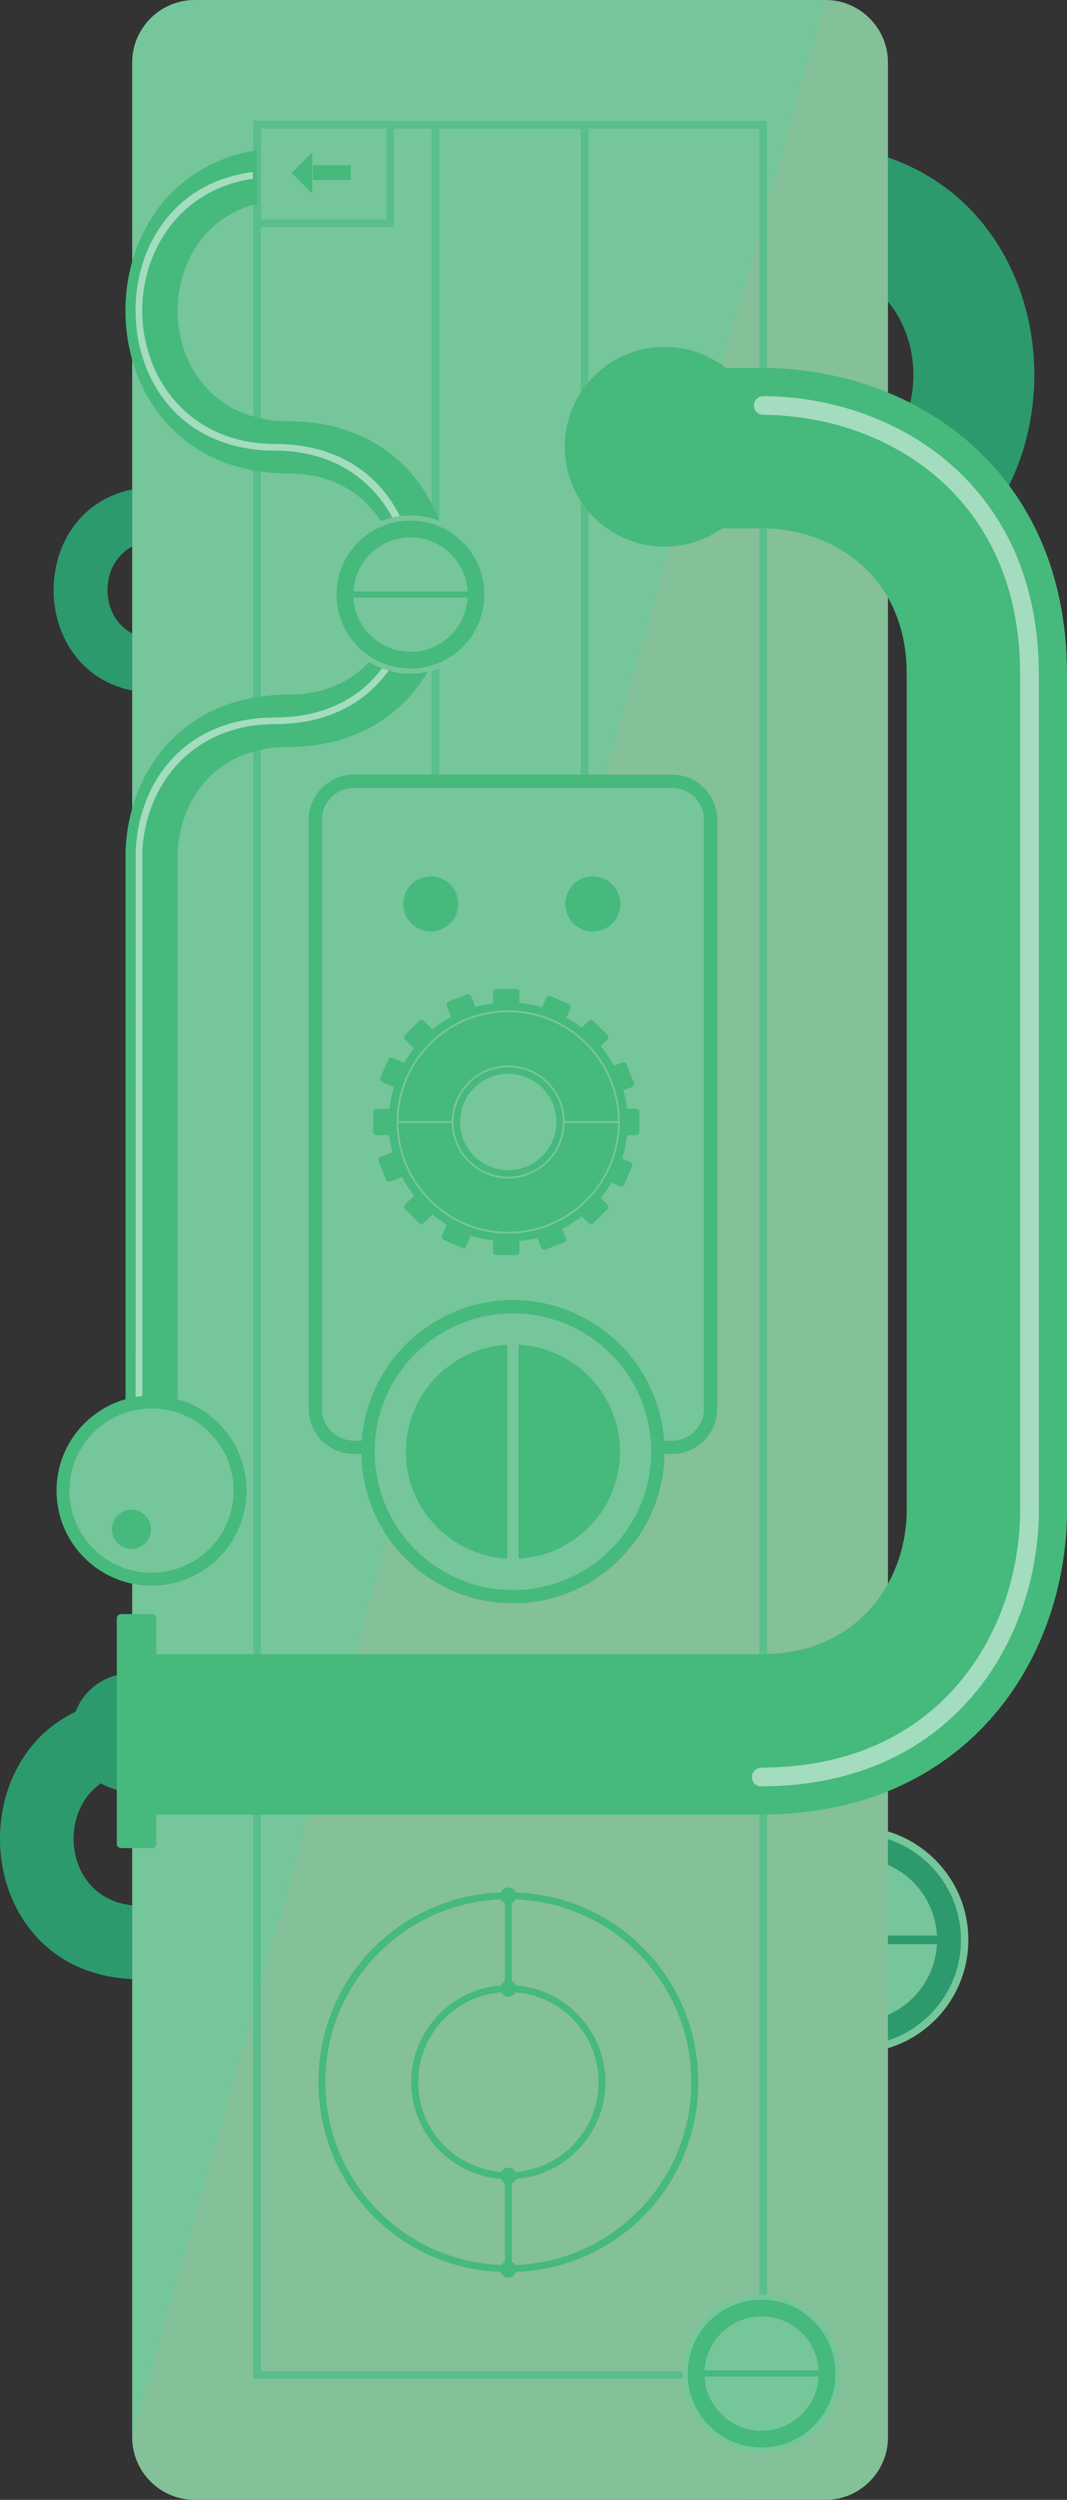 <?xml version="1.0" encoding="utf-8"?>
<!-- Generator: Adobe Illustrator 17.0.0, SVG Export Plug-In . SVG Version: 6.00 Build 0)  -->
<!DOCTYPE svg PUBLIC "-//W3C//DTD SVG 1.1//EN" "http://www.w3.org/Graphics/SVG/1.1/DTD/svg11.dtd">
<svg version="1.1" id="Layer_1" xmlns="http://www.w3.org/2000/svg" xmlns:xlink="http://www.w3.org/1999/xlink" x="0px" y="0px"
	 width="139.963px" height="327.774px" viewBox="0 0 139.963 327.774" enable-background="new 0 0 139.963 327.774"
	 xml:space="preserve">
<rect x="0" y="0" width="139.963" height="327.774" fill="#333333" stroke="none"/>
<g>
	<path fill="#2C9A6C" d="M105.395,79.448c40.377,0,40.377-60.565,0-60.565c0,5.287,0,10.575,0,15.862c19.227,0,19.227,28.84,0,28.84
		C105.395,68.873,105.395,74.16,105.395,79.448z"/>
	<path fill="#2C9A6C" d="M20.521,63.871c-17.988,0-17.988,26.983,0,26.983c0-2.356,0-4.711,0-7.067c-8.566,0-8.566-12.849,0-12.849
		C20.521,68.583,20.521,66.227,20.521,63.871z"/>
	<g>
		<path fill="#75C69A" d="M112.178,269.191c8.198,0,14.844-6.646,14.844-14.844s-6.646-14.844-14.844-14.844
			s-14.844,6.646-14.844,14.844S103.98,269.191,112.178,269.191z M112.178,242.86c6.344,0,11.487,5.143,11.487,11.487
			c0,6.344-5.143,11.487-11.487,11.487c-6.344,0-11.487-5.143-11.487-11.487C100.691,248.003,105.834,242.86,112.178,242.86z"/>
		<circle fill="#75C69A" cx="112.178" cy="254.347" r="11.554"/>
		<path fill="#2C9A6C" d="M112.178,268.22c7.661,0,13.872-6.211,13.872-13.872c0-7.661-6.211-13.872-13.872-13.872
			s-13.872,6.211-13.872,13.872C98.306,262.009,104.516,268.22,112.178,268.22z M112.178,243.613
			c5.929,0,10.735,4.806,10.735,10.735s-4.806,10.735-10.735,10.735c-5.929,0-10.735-4.806-10.735-10.735
			S106.249,243.613,112.178,243.613z"/>
		<rect x="100.511" y="253.784" fill="#2C9A6C" width="23.333" height="1.127"/>
	</g>
	<circle fill="#2C9A6C" cx="17.163" cy="227.157" r="7.735"/>
	<path fill="#2C9A6C" d="M18.431,222.659c-24.575,0-24.575,36.863,0,36.863c0-3.218,0-6.436,0-9.655
		c-11.702,0-11.702-17.554,0-17.554C18.431,229.096,18.431,225.878,18.431,222.659z"/>
	<path fill="#75C69A" d="M17.341,8.184C17.341,3.683,21.024,0,25.525,0l82.766,0c4.501,0,8.184,3.683,8.184,8.184v311.405
		c0,4.501-3.683,8.184-8.184,8.184H25.525c-4.501,0-8.184-3.683-8.184-8.184V8.184z"/>
	<path opacity="0.12" fill="#F5928D" d="M108.291,0c4.501,0,8.184,3.683,8.184,8.184v311.405c0,4.501-3.683,8.184-8.184,8.184
		H25.525c-4.501,0-8.184-3.683-8.184-8.184L108.291,0z"/>
	<rect x="33.71" y="16.369" fill="none" stroke="#59BE8C" stroke-miterlimit="10" width="66.397" height="295.036"/>
	<rect x="57.127" y="16.369" fill="none" stroke="#59BE8C" stroke-miterlimit="10" width="19.563" height="86.927"/>
	<g>
		<rect x="80.082" y="48.262" fill="#46B97C" width="20.188" height="21.007"/>
		<rect x="118.949" y="88.221" fill="#46B97C" width="21.007" height="109.902"/>
		<path fill="#46B97C" d="M100.121,69.258c9.457,0.12,18.824,6.481,18.824,19.091h21.007c0-26.615-19.871-39.977-39.831-40.098
			V69.258z"/>
	</g>
	<path fill="#46B97C" d="M118.956,198.079c-0.12,9.457-6.481,18.824-19.091,18.824v21.007c26.615,0,39.977-19.871,40.098-39.831
		H118.956z"/>
	<g>
		<g>
			<path fill="#46B97C" d="M88.161,101.57c3.261,0,5.915,2.653,5.915,5.915v77.237c0,3.261-2.653,5.915-5.915,5.915h-41.75
				c-3.261,0-5.915-2.653-5.915-5.915v-77.237c0-3.261,2.653-5.915,5.915-5.915H88.161z"/>
			<path fill="#75C69A" d="M42.237,107.485c0-2.306,1.869-4.175,4.175-4.175h41.75c2.306,0,4.175,1.869,4.175,4.175v77.237
				c0,2.306-1.869,4.175-4.175,4.175h-41.75c-2.306,0-4.175-1.869-4.175-4.175V107.485z"/>
			<g>
				<circle fill="#46B97C" cx="67.286" cy="190.343" r="15.108"/>
				<path fill="#46B97C" d="M67.287,170.463c10.962,0,19.88,8.918,19.88,19.88c0,10.962-8.918,19.88-19.88,19.88
					s-19.88-8.918-19.88-19.88C47.407,179.381,56.325,170.463,67.287,170.463z M67.287,202.641c6.781,0,12.298-5.517,12.298-12.298
					c0-6.781-5.517-12.298-12.298-12.298c-6.781,0-12.298,5.517-12.298,12.298C54.988,197.124,60.505,202.641,67.287,202.641z"/>
				<path fill="#75C69A" d="M49.146,190.343c0,10.019,8.122,18.14,18.14,18.14c10.018,0,18.14-8.122,18.14-18.14
					c0-10.018-8.122-18.14-18.14-18.14C57.268,172.203,49.146,180.324,49.146,190.343z M81.324,190.343
					c0,7.753-6.285,14.038-14.038,14.038s-14.038-6.285-14.038-14.038c0-7.753,6.285-14.038,14.038-14.038
					S81.324,182.59,81.324,190.343z"/>
				<rect x="66.549" y="175.087" fill="#75C69A" width="1.474" height="30.511"/>
			</g>
		</g>
		<g>
			<circle fill="#46B97C" cx="56.505" cy="118.522" r="3.605"/>
			<circle fill="#46B97C" cx="77.755" cy="118.522" r="3.605"/>
		</g>
		<path fill="#46B97C" d="M66.665,139.942c-1.98,0-3.771,0.802-5.069,2.099c-1.297,1.297-2.099,3.088-2.099,5.068
			c0,1.98,0.802,3.771,2.099,5.069c1.297,1.297,3.089,2.099,5.069,2.099c1.98,0,3.771-0.802,5.068-2.099
			c1.297-1.297,2.099-3.089,2.099-5.069c0-1.98-0.802-3.77-2.099-5.068C70.435,140.744,68.645,139.942,66.665,139.942z
			 M66.666,153.432c-3.494,0-6.323-2.83-6.323-6.323c0-3.492,2.83-6.323,6.323-6.323c3.492,0,6.323,2.832,6.323,6.323
			C72.989,150.602,70.157,153.432,66.666,153.432z M66.665,161.501c3.975,0,7.571-1.611,10.176-4.215
			c2.577-2.578,4.179-6.128,4.212-10.054h-6.977c-0.066,4.039-3.357,7.292-7.411,7.292c-4.054,0-7.346-3.253-7.412-7.291h-6.977
			c0.033,3.926,1.635,7.476,4.212,10.054C59.093,159.891,62.69,161.501,66.665,161.501z M49.384,148.836h1.699
			c0.084,0.767,0.222,1.518,0.413,2.247l-1.572,0.614c-0.223,0.087-0.333,0.339-0.246,0.562l0.941,2.409
			c0.087,0.223,0.339,0.333,0.561,0.246l1.556-0.608c0.45,0.869,0.978,1.69,1.577,2.455l-1.164,1.164
			c-0.169,0.169-0.169,0.444,0,0.613l1.829,1.829c0.169,0.169,0.444,0.169,0.613,0l1.133-1.133c0.598,0.491,1.234,0.937,1.901,1.337
			l-0.001,0.003l-0.629,1.438c-0.095,0.218,0.004,0.474,0.223,0.571l2.37,1.038c0.221,0.095,0.476-0.004,0.571-0.225l0.608-1.386
			l0.002-0.005c0.935,0.307,1.909,0.528,2.912,0.655v1.473c0,0.239,0.194,0.433,0.433,0.433h2.586c0.239,0,0.433-0.194,0.433-0.433
			v-1.414c0.807-0.075,1.596-0.21,2.362-0.402l0.499,1.277c0.087,0.223,0.339,0.333,0.562,0.246l2.409-0.941
			c0.223-0.087,0.333-0.339,0.246-0.562l-0.481-1.23c0.918-0.464,1.783-1.016,2.586-1.644l0.906,0.906
			c0.169,0.169,0.444,0.169,0.613,0l1.829-1.829c0.169-0.169,0.169-0.444,0-0.613l-0.875-0.875c0.519-0.633,0.987-1.308,1.404-2.018
			l1.113,0.488c0.219,0.096,0.475-0.004,0.571-0.223l1.038-2.369c0.096-0.219-0.004-0.475-0.223-0.571l-1.089-0.477
			c0.312-0.977,0.53-1.995,0.645-3.044h1.182c0.239,0,0.433-0.194,0.433-0.433v-2.586c0-0.239-0.194-0.434-0.433-0.434h-1.182
			c-0.091-0.831-0.248-1.642-0.464-2.429l1.107-0.432c0.223-0.087,0.333-0.339,0.246-0.561l-0.941-2.409
			c-0.087-0.223-0.339-0.333-0.561-0.246l-1.125,0.44c-0.489-0.916-1.064-1.779-1.718-2.576l0.874-0.874
			c0.169-0.169,0.169-0.443,0-0.612l-1.829-1.829c-0.169-0.169-0.443-0.169-0.612,0l-0.904,0.902l-0.003,0.003
			c-0.638-0.499-1.314-0.95-2.025-1.347l0.526-1.201c0.096-0.219-0.004-0.475-0.223-0.571l-2.369-1.038
			c-0.219-0.096-0.475,0.004-0.571,0.223l-0.547,1.248c-0.957-0.282-1.951-0.477-2.974-0.572v-1.414
			c0-0.239-0.194-0.433-0.433-0.433h-2.586c-0.239,0-0.433,0.194-0.433,0.433v1.473c-0.791,0.1-1.563,0.258-2.312,0.472
			l-0.549-1.406c-0.087-0.223-0.339-0.333-0.561-0.246l-2.409,0.941c-0.223,0.087-0.333,0.339-0.246,0.561l0.568,1.452
			c-0.868,0.473-1.686,1.027-2.445,1.65l-1.133-1.133c-0.169-0.169-0.444-0.169-0.613,0l-1.829,1.829
			c-0.169,0.169-0.169,0.444,0,0.613l1.164,1.164c-0.472,0.603-0.9,1.24-1.28,1.909l-1.526-0.668
			c-0.219-0.096-0.475,0.004-0.571,0.223l-1.038,2.369c-0.096,0.219,0.004,0.475,0.223,0.571l1.544,0.676
			c-0.279,0.916-0.475,1.867-0.582,2.845h-1.699c-0.239,0-0.433,0.194-0.433,0.434v2.586
			C48.95,148.642,49.144,148.836,49.384,148.836z M66.665,132.47c8.085,0,14.638,6.553,14.638,14.638
			c0,8.087-6.553,14.64-14.638,14.64c-8.087,0-14.64-6.553-14.64-14.64C52.026,139.024,58.579,132.471,66.665,132.47z
			 M66.665,139.695c4.053,0,7.344,3.253,7.411,7.29h6.977c-0.033-3.925-1.635-7.475-4.212-10.052
			c-2.605-2.604-6.202-4.215-10.176-4.215c-3.975,0-7.573,1.611-10.178,4.215c-2.578,2.578-4.179,6.128-4.212,10.053h6.977
			C59.319,142.948,62.611,139.695,66.665,139.695z"/>
	</g>
	<rect x="18.588" y="216.914" fill="#46B97C" width="81.734" height="21.007"/>
	<g>
		<circle fill="#46B97C" cx="87.175" cy="58.578" r="13.095"/>
		<path fill="#46B97C" d="M99.865,216.903v0.011H18.588v21.007h81.734v-0.022c26.307-0.229,39.521-19.976,39.641-39.82h-0.007
			V88.221h-0.007c-0.065-26.528-19.9-39.849-39.828-39.969v0.01H80.082v21.007h20.188v-0.005
			c9.406,0.185,18.675,6.543,18.675,19.086h0.004v109.773h0.006C118.816,207.565,112.456,216.903,99.865,216.903z"/>
		<g opacity="0.5">
			<path fill="#FFFFFF" d="M100.121,54.4c0.113,0,0.226-0.003,0.338-0.009l-0.065-1.226l-0.017,1.228
				c8.093,0.11,16.465,2.848,22.772,8.388c3.156,2.771,5.806,6.24,7.679,10.46c1.872,4.22,2.968,9.197,2.983,14.996v0.003
				c0.001,0.105,0.003,0.209,0.009,0.314l1.226-0.064h-1.228v109.59l0,0.027l0.005,0.215l1.227-0.027l-1.228-0.015
				c-0.098,8.048-2.806,16.397-8.3,22.71c-2.748,3.159-6.189,5.819-10.375,7.709c-4.187,1.889-9.125,3.012-14.879,3.063l-0.003,0
				c-0.174,0.002-0.347,0.011-0.519,0.027c-0.675,0.062-1.172,0.66-1.109,1.335c0.062,0.675,0.66,1.172,1.335,1.109
				c0.105-0.01,0.212-0.015,0.321-0.016l-0.003,0c6.061-0.052,11.352-1.241,15.868-3.28c6.777-3.057,11.787-8.022,15.096-13.807
				c3.312-5.787,4.943-12.392,5.023-18.819l0-0.043l-0.004-0.202V88.488l-0.002-0.064l-0.006-0.198v0.003
				c-0.014-6.105-1.175-11.435-3.194-15.986c-3.028-6.829-7.984-11.883-13.777-15.223c-5.795-3.343-12.423-4.994-18.884-5.084
				l-0.082,0.002l-0.209,0.005c-0.678,0-1.228,0.55-1.228,1.228C98.893,53.85,99.443,54.4,100.121,54.4L100.121,54.4z"/>
		</g>
	</g>
	<path fill="none" stroke="#A83342" stroke-miterlimit="10" d="M123.86,88.349"/>
	<path fill="#46B97C" d="M15.32,212.198c0-0.309,0.253-0.562,0.562-0.562h4.044c0.309,0,0.562,0.253,0.562,0.562v29.558
		c0,0.309-0.253,0.562-0.562,0.562h-4.044c-0.309,0-0.562-0.253-0.562-0.562V212.198z"/>
	<rect x="33.737" y="16.321" fill="none" stroke="#59BE8C" stroke-miterlimit="10" width="17.46" height="12.959"/>
	<path fill="#46B97C" d="M37.775,55.23v0.002c-17.837-0.028-19.191-24.754-4.062-28.532c0-1.491-0.04-5.66-0.04-7.003
		c-24.26,3.922-22.882,42.379,4.133,42.379v-0.002c19.302,0.03,19.302,28.983,0,29.014v-0.001
		c-13.911,0-21.023,10.197-21.338,20.625c0,0.007,0,81.157,0,81.157l6.847,0.007c0-0.01,0.001-81.163,0.001-81.172
		c0.315-6.993,5.135-13.759,14.46-13.773v0.001C66.242,97.93,66.242,55.23,37.775,55.23z"/>
	<path opacity="0.5" fill="#FFFFFF" d="M17.793,192.875c0-3.667,0.001-80.238,0.001-81.118c0.285-8.793,6.039-17.648,18.271-17.688
		c0.028,0.001,0.087,0.001,0.089,0.001c11.902-0.019,17.456-8.812,17.456-17.491c0-8.678-5.996-17.472-17.456-17.491
		c-0.002,0-0.003,0-0.005,0c-0.032,0-0.063,0-0.095,0.002c-5.677-0.022-10.408-1.981-13.688-5.67
		c-2.956-3.325-4.584-7.834-4.584-12.696s1.628-9.371,4.584-12.696c2.706-3.044,6.4-4.911,10.799-5.482v0.897
		c-9.53,1.382-14.501,9.368-14.507,17.266c-0.007,8.686,5.987,17.488,17.456,17.506c0.002,0,0.003,0,0.005,0
		c0.032,0,0.063,0,0.095-0.002c5.677,0.022,10.408,1.981,13.688,5.67c2.956,3.325,4.584,7.834,4.584,12.696
		c0,4.862-1.628,9.371-4.584,12.696c-3.281,3.692-8.017,5.651-13.699,5.67c-0.028-0.001-0.087-0.001-0.089-0.001
		c-11.466,0.018-17.076,8.629-17.436,16.623c-0.003,0.065-0.003,0.065-0.004,32.726c0,10.658,0,43.698,0,48.58H17.793z"/>
	<g>
		<path fill="#75C69A" d="M53.845,88.33c5.729,0,10.373-4.644,10.373-10.373c0-5.729-4.644-10.373-10.373-10.373
			s-10.373,4.644-10.373,10.373C43.472,83.686,48.117,88.33,53.845,88.33z M53.845,69.93c4.433,0,8.027,3.594,8.027,8.027
			s-3.594,8.027-8.027,8.027s-8.027-3.594-8.027-8.027S49.412,69.93,53.845,69.93z"/>
		<circle fill="#75C69A" cx="53.845" cy="77.957" r="8.074"/>
		<path fill="#46B97C" d="M53.845,87.651c5.354,0,9.694-4.34,9.694-9.694c0-5.354-4.34-9.694-9.694-9.694s-9.694,4.34-9.694,9.694
			C44.152,83.311,48.492,87.651,53.845,87.651z M53.845,70.456c4.143,0,7.502,3.359,7.502,7.502c0,4.143-3.359,7.502-7.502,7.502
			s-7.502-3.359-7.502-7.502C46.344,73.814,49.702,70.456,53.845,70.456z"/>
		<rect x="45.693" y="77.564" fill="#46B97C" width="16.305" height="0.788"/>
	</g>
	<g>
		<circle fill="#46B97C" cx="19.878" cy="195.447" r="12.462"/>
		<circle fill="#75C69A" cx="19.878" cy="195.447" r="10.772"/>
		<circle fill="#46B97C" cx="17.244" cy="200.512" r="2.557"/>
	</g>
	<path fill="#46B97C" d="M66.684,247.475c0.428,0,0.806,0.26,0.974,0.651c13.434,0.516,23.933,11.414,23.933,24.884
		c0,13.454-10.481,24.346-23.898,24.88c-0.144,0.432-0.547,0.739-1.009,0.739c-0.463,0-0.866-0.306-1.009-0.739
		c-13.418-0.533-23.9-11.426-23.9-24.88c0-13.472,10.5-24.369,23.936-24.884C65.879,247.735,66.256,247.475,66.684,247.475z
		 M66.23,249.516c-0.216-0.102-0.39-0.27-0.496-0.482c-6.054,0.236-11.737,2.719-16.022,7.003
		c-4.533,4.533-7.029,10.561-7.029,16.973c0,6.411,2.496,12.438,7.029,16.971c4.294,4.292,9.99,6.776,16.058,7.004
		c0.109-0.173,0.269-0.311,0.462-0.399v-10.332c-0.241-0.113-0.43-0.313-0.53-0.561c-6.606-0.506-11.755-6.045-11.755-12.684
		c0-6.64,5.149-12.179,11.755-12.685c0.1-0.247,0.289-0.447,0.529-0.56V249.516z M67.6,296.985
		c6.066-0.228,11.761-2.712,16.054-7.004c4.533-4.533,7.029-10.56,7.029-16.971c0-6.412-2.497-12.44-7.029-16.973
		c-4.284-4.284-9.967-6.767-16.02-7.003c-0.107,0.213-0.281,0.381-0.498,0.483v10.247c0.242,0.113,0.43,0.313,0.531,0.561
		c6.603,0.507,11.751,6.046,11.752,12.685c0,6.638-5.148,12.177-11.752,12.684c-0.1,0.248-0.289,0.448-0.53,0.561v10.332
		C67.331,296.674,67.491,296.811,67.6,296.985z M66.684,261.803c-0.398,0-0.756-0.224-0.94-0.573
		c-2.811,0.221-5.442,1.43-7.426,3.413c-2.234,2.235-3.464,5.206-3.464,8.366c0,3.159,1.23,6.13,3.464,8.364
		c1.985,1.984,4.616,3.192,7.426,3.413c0.184-0.349,0.542-0.573,0.94-0.573s0.757,0.224,0.94,0.573
		c2.809-0.221,5.439-1.43,7.424-3.413c2.234-2.234,3.464-5.204,3.464-8.364c0-3.16-1.231-6.131-3.465-8.366
		c-1.984-1.983-4.614-3.191-7.423-3.413C67.441,261.58,67.083,261.803,66.684,261.803z"/>
	<g>
		<path fill="#75C69A" d="M99.903,321.588c5.729,0,10.373-4.644,10.373-10.373c0-5.729-4.644-10.373-10.373-10.373
			c-5.729,0-10.373,4.644-10.373,10.373C89.53,316.944,94.174,321.588,99.903,321.588z M99.903,303.188
			c4.433,0,8.027,3.594,8.027,8.027c0,4.433-3.594,8.027-8.027,8.027c-4.433,0-8.027-3.594-8.027-8.027
			C91.876,306.782,95.47,303.188,99.903,303.188z"/>
		<circle fill="#75C69A" cx="99.903" cy="311.215" r="8.074"/>
		<path fill="#46B97C" d="M99.903,320.909c5.354,0,9.694-4.34,9.694-9.694c0-5.354-4.34-9.694-9.694-9.694
			c-5.354,0-9.694,4.34-9.694,9.694C90.209,316.569,94.549,320.909,99.903,320.909z M99.903,303.713
			c4.143,0,7.502,3.359,7.502,7.502c0,4.143-3.359,7.502-7.502,7.502c-4.143,0-7.502-3.359-7.502-7.502
			C92.401,307.072,95.76,303.713,99.903,303.713z"/>
		<rect x="91.75" y="310.821" fill="#46B97C" width="16.305" height="0.788"/>
	</g>
	<g>
		<rect x="41.04" y="21.658" fill="#46B97C" width="4.981" height="1.966"/>
		<g>
			<polygon fill="#46B97C" points="40.953,25.374 38.265,22.686 40.953,19.998 			"/>
		</g>
	</g>
</g>
</svg>
